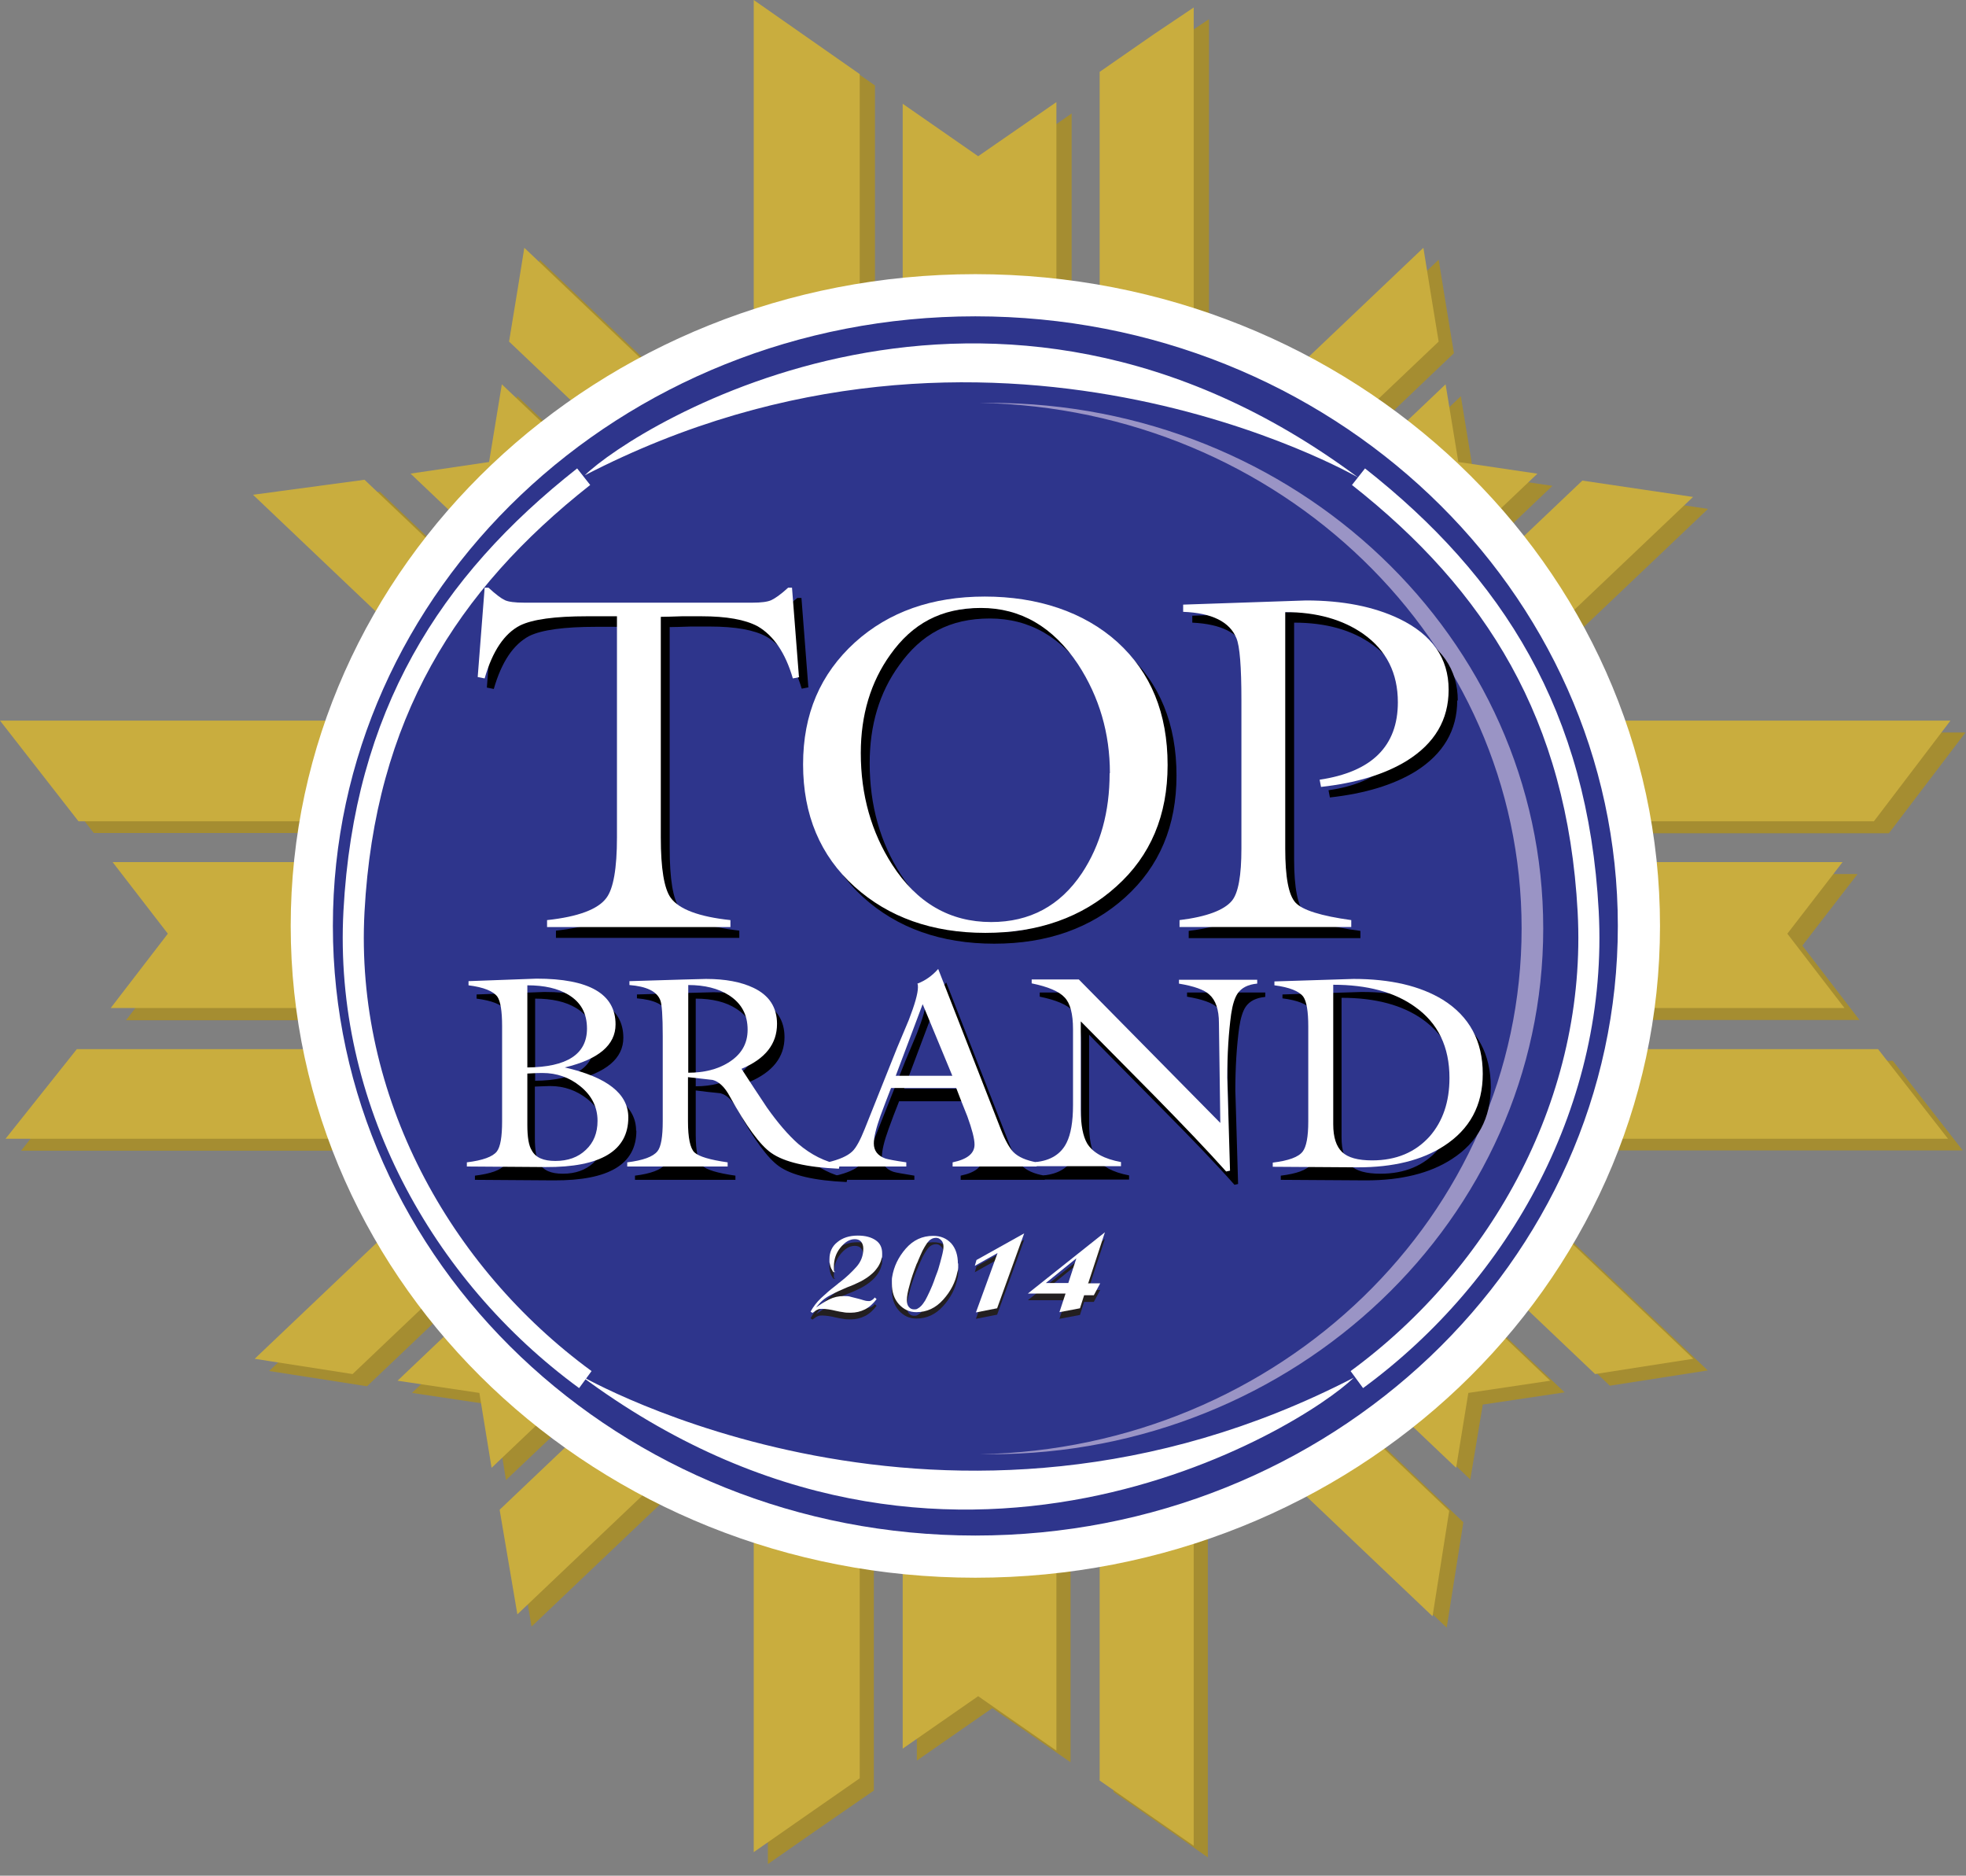 <svg width="130" height="124" viewBox="0 0 130 124" fill="none" xmlns="http://www.w3.org/2000/svg">
<rect x="0" y="0" width="130" height="124" fill="#808080" stroke="none"/>
<g clip-path="url(#clip0_1374_15382)">
<path d="M21.866 57.763C21.958 56.864 22.086 55.966 22.252 55.067H6.201L1.01 48.408H23.994C24.783 46.244 25.737 44.153 26.874 42.171L17.739 33.495L25.113 32.504L30.139 37.292C30.634 36.668 31.13 36.045 31.662 35.439L28.14 32.101L33.349 31.33L34.193 26.176L37.825 29.625C38.467 29.129 39.109 28.652 39.77 28.194L34.67 23.351L35.257 19.774L35.679 17.169L44.374 25.442C46.428 24.36 48.611 23.443 50.849 22.672V0.752L57.856 5.65V20.893C58.792 20.746 59.745 20.599 60.699 20.526V7.631L65.689 11.098L70.862 7.502V20.581C71.816 20.691 72.769 20.838 73.705 21.003V5.521L77.319 3.027L79.942 1.266V22.599C82.216 23.351 84.399 24.268 86.49 25.369L95.13 17.169L95.552 19.774L96.139 23.351L91.113 28.139C91.773 28.597 92.433 29.074 93.057 29.551L96.597 26.194L97.441 31.349L102.651 32.119L99.239 35.366C99.752 35.953 100.266 36.577 100.743 37.2L105.622 32.559L109.585 33.146L112.941 33.642L104.045 42.098C105.201 44.116 106.173 46.244 106.98 48.426H129.964L124.901 55.085H108.759C108.906 55.984 109.034 56.883 109.126 57.782H122.829L119.178 62.514L122.957 67.43H108.979C108.851 68.347 108.704 69.246 108.502 70.127H125.158L129.781 76.052H106.778C105.989 78.143 105.035 80.142 103.935 82.05L112.923 90.598L106.448 91.607L101 86.434C100.523 87.058 100.028 87.681 99.496 88.287L103.458 92.047L98.047 92.854L97.221 97.807L93.369 94.138C92.745 94.634 92.103 95.111 91.443 95.569L96.763 100.632L95.662 107.602L86.27 98.688C84.234 99.733 82.088 100.632 79.868 101.366V122.791L77.245 120.956L73.632 118.462V102.962C72.696 103.127 71.742 103.273 70.788 103.383V116.499L65.615 112.922L60.626 116.389V103.475C59.672 103.383 58.718 103.255 57.783 103.09V118.37L53.986 120.993L50.776 123.231V101.329C48.593 100.595 46.483 99.696 44.465 98.669L35.147 107.529L33.973 100.614L39.329 95.532C38.669 95.074 38.027 94.597 37.403 94.102L33.459 97.844L32.652 92.891L27.241 92.084L31.313 88.213C30.799 87.608 30.304 86.984 29.827 86.361L24.269 91.644L17.794 90.635L26.911 81.958C25.828 80.069 24.911 78.106 24.141 76.07H1.395L6.091 70.145H22.472C22.288 69.246 22.123 68.347 21.995 67.449H8.329L12.107 62.533L8.457 57.8H21.848L21.866 57.763Z" fill="#A58D31"/>
<path d="M16.748 32.725L94.726 106.851L95.827 99.88L24.104 31.716L16.748 32.706V32.725ZM27.149 31.312L96.285 97.037L97.092 92.084L102.504 91.277L33.184 25.406L32.34 30.542L27.13 31.312H27.149ZM111.969 89.828L34.67 16.381L34.248 19.004L33.661 22.581L105.475 90.837L111.951 89.828H111.969Z" fill="#C9AD3E"/>
<path d="M111.951 32.853L34.211 106.722L33.037 99.807L104.632 31.771L108.594 32.358L111.951 32.853ZM101.642 31.331L32.505 97.037L31.698 92.084L26.287 91.277L95.588 25.406L96.432 30.542L101.642 31.312V31.331ZM16.84 89.828L94.121 16.381L94.543 19.004L95.13 22.581L23.315 90.837L16.84 89.828Z" fill="#C9AD3E"/>
<path d="M0 47.638H128.973L123.91 54.296H5.191L0 47.638ZM7.447 56.993H121.837L118.187 61.725L121.966 66.641H7.319L11.098 61.725L7.447 56.993ZM128.808 75.281H0.367L5.081 69.356H124.185L128.808 75.281Z" fill="#C9AD3E"/>
<path d="M49.84 122.424V0L56.847 4.898V117.563L53.05 120.204L49.84 122.442V122.424ZM59.69 115.582V6.86L64.68 10.327L69.853 6.75V115.729L64.68 112.133L59.69 115.6V115.582ZM78.933 0.495V122.02L76.309 120.204L72.714 117.71V4.751L76.309 2.256L78.933 0.495Z" fill="#C9AD3E"/>
<path d="M20.617 61.212C20.617 38.173 40.263 19.518 64.495 19.518C88.726 19.518 108.372 38.173 108.372 61.212C108.372 84.251 88.726 102.907 64.495 102.907C40.263 102.907 20.617 84.251 20.617 61.212Z" fill="#2E358C"/>
<path d="M20.617 61.212C20.617 38.173 40.263 19.518 64.495 19.518C88.726 19.518 108.372 38.173 108.372 61.212C108.372 84.251 88.726 102.907 64.495 102.907C40.263 102.907 20.617 84.251 20.617 61.212Z" stroke="white" stroke-width="2.788" stroke-miterlimit="3.86"/>
<path fill-rule="evenodd" clip-rule="evenodd" d="M89.516 91.076C86.141 94.377 62.662 109.015 38.375 90.929C38.375 90.929 62.607 104.998 89.516 91.076Z" fill="white"/>
<path fill-rule="evenodd" clip-rule="evenodd" d="M38.668 31.423C42.043 28.121 65.523 13.483 89.809 31.57C89.809 31.57 65.578 17.5 38.668 31.423Z" fill="white"/>
<path d="M64.772 26.635H65.487C85.665 26.635 102.045 42.19 102.045 61.377C102.045 80.564 85.665 96.138 65.487 96.138H64.772C84.637 95.771 100.615 80.344 100.615 61.377C100.615 42.41 84.637 27.002 64.772 26.635Z" fill="#9A94C5"/>
<path fill-rule="evenodd" clip-rule="evenodd" d="M42.08 74.75C42.08 76.969 40.264 78.052 36.614 78.033L31.404 77.997V77.722C32.45 77.593 33.11 77.355 33.385 77.006C33.624 76.694 33.734 76.034 33.734 75.007V68.715C33.734 67.706 33.624 67.064 33.422 66.77C33.165 66.404 32.523 66.147 31.514 66.018V65.743C34.413 65.633 35.898 65.578 35.99 65.578C39.475 65.578 41.218 66.587 41.218 68.605C41.218 69.962 40.099 70.916 37.861 71.448C40.668 72.072 42.062 73.172 42.062 74.75M39.329 68.88C39.329 67.889 38.925 67.137 38.1 66.642C37.403 66.22 36.504 66.018 35.385 66.018V71.448C38.008 71.43 39.31 70.567 39.31 68.88M40.007 74.97C40.007 74.071 39.641 73.319 38.87 72.677C38.136 72.09 37.311 71.796 36.375 71.796C36.229 71.796 35.898 71.815 35.367 71.833V75.208C35.367 76.034 35.458 76.584 35.66 76.896C35.917 77.373 36.43 77.593 37.219 77.593C38.045 77.593 38.723 77.355 39.237 76.878C39.751 76.382 40.007 75.74 40.007 74.952" fill="black"/>
<path fill-rule="evenodd" clip-rule="evenodd" d="M56.039 77.868L55.984 78.143C53.856 78.051 52.352 77.702 51.508 77.097C50.775 76.583 49.858 75.336 48.775 73.373C48.445 72.75 48.06 72.383 47.638 72.273C47.088 72.218 46.556 72.163 46.005 72.089V75.006C46.005 76.088 46.152 76.785 46.427 77.06C46.721 77.335 47.455 77.556 48.629 77.721V77.996H41.988V77.721C43.034 77.592 43.694 77.335 43.988 76.987C44.226 76.694 44.336 76.033 44.336 75.006V69.374C44.336 68.054 44.281 67.247 44.171 66.99C43.933 66.421 43.254 66.091 42.117 65.999V65.743C45.198 65.651 46.886 65.596 47.179 65.596C48.464 65.596 49.509 65.797 50.316 66.164C51.362 66.66 51.875 67.467 51.875 68.567C51.875 69.888 51.087 70.879 49.527 71.539C50.078 72.401 50.646 73.245 51.215 74.107C51.912 75.116 52.609 75.905 53.251 76.492C54.113 77.225 55.031 77.684 56.021 77.886M49.931 68.971C49.931 67.98 49.527 67.228 48.702 66.696C48.005 66.238 47.088 66.018 46.005 66.018V71.814C47.051 71.814 47.932 71.576 48.665 71.154C49.509 70.622 49.949 69.906 49.949 68.989" fill="black"/>
<path fill-rule="evenodd" clip-rule="evenodd" d="M69.082 77.996H63.524V77.721C64.496 77.519 64.973 77.134 64.973 76.547C64.973 76.162 64.826 75.538 64.496 74.676C64.24 74.052 64.001 73.429 63.763 72.805H59.452C59.213 73.41 58.975 74.016 58.755 74.639C58.461 75.447 58.315 76.07 58.315 76.474C58.315 76.951 58.553 77.281 59.067 77.464C59.232 77.519 59.69 77.593 60.461 77.721V77.996H55.27V77.721C56.04 77.538 56.572 77.299 56.884 77.006C57.141 76.749 57.416 76.254 57.728 75.52L59.855 70.164C60.112 69.558 60.369 68.935 60.626 68.329C61.029 67.302 61.231 66.587 61.231 66.165C61.231 66.073 61.231 65.981 61.194 65.926C61.726 65.725 62.185 65.394 62.57 64.954L66.734 75.612C67.009 76.309 67.284 76.786 67.541 77.042C67.871 77.373 68.385 77.611 69.082 77.721V77.996ZM63.506 71.98L61.561 67.247L59.782 71.98H63.524H63.506Z" fill="black"/>
<path fill-rule="evenodd" clip-rule="evenodd" d="M83.647 65.908C83.06 65.963 82.62 66.183 82.363 66.568C82.179 66.843 82.033 67.302 81.941 67.925C81.776 69.136 81.684 70.549 81.684 72.163C81.684 71.888 81.739 73.924 81.868 78.271L81.629 78.326C80.418 76.951 78.823 75.3 76.86 73.319C73.723 70.145 72.109 68.513 72.017 68.403V74.254C72.017 75.263 72.145 75.997 72.439 76.474C72.824 77.097 73.576 77.501 74.659 77.703V77.978H69.009V77.703C69.999 77.611 70.696 77.171 71.063 76.418C71.338 75.868 71.485 75.043 71.485 73.96V68.934C71.485 67.925 71.302 67.228 70.935 66.825C70.568 66.421 69.834 66.109 68.752 65.889V65.614H71.87L81.225 75.116L81.134 68.494C81.134 67.595 80.914 66.972 80.492 66.605C80.162 66.293 79.483 66.055 78.492 65.889V65.614H83.665V65.889L83.647 65.908Z" fill="black"/>
<path fill-rule="evenodd" clip-rule="evenodd" d="M98.577 71.852C98.577 73.924 97.715 75.52 96.009 76.621C94.542 77.575 92.634 78.033 90.323 78.033L84.691 77.997V77.722C85.737 77.593 86.397 77.355 86.691 76.988C86.929 76.676 87.039 76.016 87.039 75.007V68.715C87.039 67.724 86.929 67.064 86.709 66.752C86.434 66.385 85.81 66.128 84.802 66V65.743C88.232 65.633 89.974 65.578 90.029 65.578C92.469 65.578 94.432 66.037 95.936 66.972C97.697 68.055 98.577 69.687 98.577 71.87M96.394 72.127C96.394 70.072 95.624 68.513 94.102 67.412C92.744 66.44 90.947 65.963 88.709 65.963V75.19C88.709 76.052 88.91 76.676 89.296 77.043C89.681 77.41 90.341 77.593 91.277 77.593C92.891 77.593 94.157 77.061 95.092 75.997C95.954 75.007 96.394 73.723 96.394 72.145" fill="black"/>
<path fill-rule="evenodd" clip-rule="evenodd" d="M41.547 73.869C41.547 76.088 39.713 77.171 36.081 77.153L30.871 77.116V76.841C31.917 76.712 32.577 76.474 32.852 76.125C33.091 75.813 33.201 75.153 33.201 74.126V67.834C33.201 66.825 33.091 66.183 32.889 65.89C32.614 65.523 31.99 65.266 30.981 65.138V64.862C33.879 64.752 35.365 64.697 35.475 64.697C38.961 64.697 40.703 65.706 40.703 67.724C40.703 69.081 39.584 70.035 37.346 70.567C40.153 71.209 41.547 72.31 41.547 73.869ZM38.814 67.999C38.814 66.99 38.41 66.257 37.585 65.761C36.888 65.339 35.989 65.138 34.87 65.138V70.567C37.493 70.549 38.814 69.687 38.814 67.999ZM39.511 74.089C39.511 73.19 39.126 72.42 38.374 71.814C37.658 71.228 36.814 70.934 35.879 70.934C35.732 70.934 35.402 70.934 34.87 70.971V74.364C34.87 75.171 34.962 75.74 35.163 76.052C35.42 76.529 35.934 76.749 36.723 76.749C37.548 76.749 38.227 76.51 38.74 76.015C39.254 75.538 39.511 74.896 39.511 74.107" fill="white"/>
<path fill-rule="evenodd" clip-rule="evenodd" d="M55.526 76.988L55.471 77.263C53.343 77.171 51.857 76.823 50.995 76.217C50.261 75.704 49.344 74.456 48.262 72.493C47.931 71.87 47.546 71.503 47.124 71.393C46.574 71.338 46.042 71.264 45.492 71.209V74.126C45.492 75.227 45.639 75.905 45.914 76.18C46.207 76.456 46.941 76.676 48.115 76.841V77.116H41.475V76.841C42.52 76.712 43.181 76.474 43.474 76.107C43.712 75.814 43.823 75.153 43.823 74.126V68.495C43.823 67.156 43.767 66.367 43.657 66.11C43.419 65.523 42.74 65.211 41.621 65.119V64.863C44.703 64.771 46.391 64.716 46.684 64.716C47.968 64.716 49.014 64.918 49.821 65.303C50.867 65.798 51.38 66.605 51.38 67.688C51.38 69.008 50.61 69.999 49.032 70.659C49.582 71.521 50.151 72.365 50.72 73.227C51.435 74.236 52.114 75.025 52.774 75.612C53.636 76.346 54.553 76.804 55.526 76.988ZM49.436 68.073C49.436 67.082 49.032 66.33 48.207 65.798C47.491 65.34 46.592 65.119 45.51 65.119V70.916C46.556 70.916 47.436 70.696 48.152 70.255C49.014 69.724 49.436 69.008 49.436 68.073Z" fill="white"/>
<path fill-rule="evenodd" clip-rule="evenodd" d="M68.549 77.116H62.991V76.841C63.963 76.639 64.44 76.254 64.44 75.667C64.44 75.282 64.275 74.658 63.963 73.796C63.706 73.172 63.468 72.549 63.229 71.925H58.919C58.68 72.549 58.442 73.154 58.222 73.759C57.928 74.585 57.781 75.19 57.781 75.594C57.781 76.071 58.038 76.401 58.533 76.584C58.699 76.639 59.157 76.731 59.928 76.841V77.116H54.736V76.841C55.507 76.658 56.039 76.419 56.35 76.126C56.607 75.887 56.883 75.374 57.176 74.64L59.322 69.265C59.579 68.66 59.836 68.036 60.093 67.431C60.496 66.385 60.698 65.67 60.698 65.266C60.698 65.175 60.698 65.083 60.661 65.028C61.193 64.826 61.652 64.496 62.037 64.056L66.201 74.713C66.476 75.41 66.751 75.887 67.008 76.162C67.338 76.493 67.852 76.713 68.549 76.841V77.116ZM62.972 71.118L61.01 66.385L59.23 71.118H62.972Z" fill="white"/>
<path fill-rule="evenodd" clip-rule="evenodd" d="M83.114 65.027C82.527 65.082 82.086 65.302 81.83 65.688C81.646 65.963 81.499 66.421 81.408 67.045C81.243 68.255 81.151 69.668 81.151 71.301C81.151 71.025 81.206 73.061 81.334 77.391L81.078 77.446C79.867 76.088 78.271 74.419 76.327 72.438C73.19 69.264 71.576 67.632 71.466 67.522V73.373C71.466 74.382 71.612 75.116 71.887 75.593C72.273 76.217 73.025 76.62 74.125 76.822V77.097H68.476V76.822C69.466 76.73 70.163 76.29 70.53 75.538C70.805 74.988 70.952 74.162 70.952 73.061V68.035C70.952 67.026 70.769 66.329 70.402 65.944C70.035 65.541 69.301 65.229 68.219 65.009V64.752H71.337L80.692 74.236L80.601 67.632C80.601 66.733 80.38 66.109 79.959 65.743C79.628 65.431 78.95 65.192 77.959 65.027V64.77H83.132V65.027H83.114Z" fill="white"/>
<path fill-rule="evenodd" clip-rule="evenodd" d="M98.046 70.989C98.046 73.08 97.184 74.658 95.478 75.759C94.011 76.712 92.103 77.171 89.792 77.171L84.16 77.134V76.859C85.206 76.731 85.866 76.492 86.141 76.125C86.38 75.814 86.508 75.153 86.508 74.144V67.853C86.508 66.862 86.398 66.202 86.178 65.89C85.903 65.523 85.261 65.266 84.27 65.138V64.881C87.7 64.771 89.443 64.716 89.498 64.716C91.938 64.716 93.9 65.174 95.405 66.092C97.166 67.192 98.046 68.825 98.046 70.989ZM95.845 71.264C95.845 69.21 95.093 67.632 93.552 66.55C92.195 65.578 90.397 65.101 88.159 65.101V74.328C88.159 75.19 88.361 75.795 88.746 76.162C89.131 76.529 89.792 76.712 90.727 76.712C92.323 76.712 93.589 76.18 94.543 75.117C95.405 74.126 95.845 72.842 95.845 71.264Z" fill="white"/>
<path d="M89.829 31.514C98.799 38.576 104.32 47.271 105.017 60.258C105.678 72.658 99.276 84.196 89.719 91.203" stroke="white" stroke-width="1.394" stroke-miterlimit="3.86"/>
<path d="M38.595 31.514C29.625 38.576 24.103 47.271 23.406 60.258C22.746 72.658 29.129 84.196 38.705 91.203" stroke="white" stroke-width="1.394" stroke-miterlimit="3.86"/>
<path fill-rule="evenodd" clip-rule="evenodd" d="M53.472 45.437L53.013 45.529C52.5 43.823 51.729 42.685 50.665 42.08C49.858 41.64 48.611 41.42 46.941 41.42H45.657C45.071 41.438 44.612 41.456 44.282 41.456V56.058C44.282 58.112 44.502 59.451 44.942 60.057C45.492 60.809 46.813 61.286 48.886 61.524V62.001H36.761V61.524C38.815 61.304 40.136 60.809 40.686 60.057C41.145 59.451 41.383 58.112 41.383 56.058V41.438H39.421C37.293 41.438 35.825 41.64 35 42.043C33.954 42.594 33.166 43.749 32.652 45.547L32.193 45.455L32.652 39.53H32.909C33.386 39.971 33.753 40.246 33.991 40.356C34.23 40.466 34.67 40.521 35.275 40.521H50.353C50.959 40.521 51.362 40.466 51.601 40.356C51.839 40.246 52.206 39.971 52.72 39.53H52.995L53.453 45.455L53.472 45.437Z" fill="black"/>
<path fill-rule="evenodd" clip-rule="evenodd" d="M77.795 51.27C77.795 54.59 76.676 57.269 74.401 59.323C72.145 61.359 69.247 62.386 65.743 62.386C62.239 62.386 59.341 61.359 57.085 59.323C54.829 57.269 53.691 54.59 53.691 51.252C53.691 47.913 54.829 45.272 57.122 43.181C59.359 41.163 62.221 40.136 65.706 40.136C69.192 40.136 72.255 41.145 74.475 43.144C76.694 45.162 77.795 47.877 77.795 51.27ZM73.979 51.802C73.979 49.179 73.264 46.776 71.87 44.611C70.237 42.135 68.091 40.888 65.45 40.888C62.808 40.888 60.919 41.915 59.451 43.988C58.149 45.785 57.507 47.932 57.507 50.463C57.507 53.233 58.204 55.709 59.58 57.837C61.212 60.368 63.395 61.616 66.128 61.616C68.678 61.616 70.677 60.552 72.127 58.406C73.356 56.553 73.961 54.352 73.961 51.802" fill="black"/>
<path fill-rule="evenodd" clip-rule="evenodd" d="M96.358 46.298C96.358 48.279 95.441 49.839 93.606 50.994C92.139 51.893 90.25 52.462 87.938 52.719L87.847 52.242C91.295 51.746 93.019 50.041 93.019 47.124C93.019 45.198 92.267 43.694 90.745 42.611C89.388 41.639 87.663 41.162 85.572 41.162V56.809C85.572 58.68 85.811 59.891 86.269 60.386C86.728 60.881 87.957 61.285 89.956 61.542V62.019H78.602V61.542C80.399 61.322 81.555 60.881 82.05 60.258C82.472 59.726 82.692 58.589 82.692 56.809V47.014C82.692 44.776 82.582 43.419 82.362 42.923C81.922 41.841 80.748 41.254 78.84 41.162V40.704C84.215 40.52 86.93 40.41 86.966 40.41C89.388 40.41 91.442 40.814 93.13 41.639C95.312 42.685 96.395 44.244 96.395 46.317" fill="black"/>
<path fill-rule="evenodd" clip-rule="evenodd" d="M52.885 44.758L52.426 44.85C51.931 43.144 51.142 42.007 50.096 41.401C49.271 40.961 48.042 40.741 46.373 40.741H45.089C44.483 40.759 44.043 40.778 43.695 40.778V55.361C43.695 57.415 43.915 58.754 44.355 59.359C44.905 60.112 46.226 60.607 48.299 60.827V61.286H36.174V60.827C38.228 60.607 39.549 60.112 40.099 59.359C40.558 58.754 40.796 57.415 40.796 55.361V40.741H38.815C36.687 40.741 35.22 40.943 34.394 41.346C33.349 41.878 32.56 43.052 32.047 44.85L31.588 44.758L32.047 38.852H32.303C32.78 39.292 33.147 39.567 33.386 39.677C33.624 39.787 34.046 39.842 34.67 39.842H49.748C50.335 39.842 50.757 39.787 50.995 39.677C51.234 39.567 51.619 39.31 52.114 38.852H52.371L52.83 44.758H52.885Z" fill="white"/>
<path fill-rule="evenodd" clip-rule="evenodd" d="M77.207 50.573C77.207 53.893 76.088 56.571 73.813 58.607C71.557 60.644 68.659 61.671 65.155 61.671C61.652 61.671 58.753 60.644 56.497 58.607C54.241 56.571 53.103 53.875 53.103 50.536C53.103 47.198 54.241 44.556 56.534 42.465C58.772 40.447 61.633 39.438 65.118 39.438C68.604 39.438 71.667 40.447 73.887 42.447C76.106 44.465 77.207 47.161 77.207 50.573ZM73.391 51.105C73.391 48.482 72.694 46.079 71.282 43.914C69.631 41.438 67.485 40.191 64.862 40.191C62.239 40.191 60.331 41.218 58.863 43.291C57.579 45.088 56.919 47.253 56.919 49.784C56.919 52.554 57.616 55.012 58.992 57.158C60.624 59.69 62.807 60.955 65.54 60.955C68.09 60.955 70.09 59.891 71.539 57.727C72.768 55.874 73.373 53.673 73.373 51.123" fill="white"/>
<path fill-rule="evenodd" clip-rule="evenodd" d="M95.789 45.602C95.789 47.583 94.872 49.142 93.019 50.298C91.552 51.197 89.662 51.765 87.351 52.022L87.26 51.545C90.708 51.032 92.432 49.326 92.432 46.427C92.432 44.501 91.68 42.997 90.158 41.915C88.8 40.961 87.076 40.466 84.985 40.466V56.094C84.985 57.984 85.205 59.176 85.664 59.671C86.122 60.167 87.351 60.552 89.351 60.827V61.285H77.996V60.827C79.794 60.607 80.949 60.167 81.463 59.543C81.885 59.029 82.087 57.874 82.087 56.094V46.299C82.087 44.061 81.977 42.704 81.757 42.19C81.316 41.108 80.142 40.521 78.235 40.447V39.971C83.609 39.787 86.324 39.695 86.361 39.695C88.782 39.695 90.837 40.099 92.524 40.906C94.689 41.952 95.789 43.511 95.789 45.584" fill="white"/>
<path d="M55.232 84.489L55.104 84.544C55.104 84.544 54.994 84.361 54.957 84.288C54.92 84.196 54.902 84.123 54.884 84.049C54.884 83.994 54.847 83.921 54.847 83.866C54.847 83.811 54.847 83.737 54.847 83.682C54.847 83.224 55.012 82.838 55.361 82.563C55.709 82.27 56.168 82.123 56.718 82.123C57.232 82.123 57.617 82.233 57.91 82.435C58.204 82.637 58.332 82.93 58.332 83.297C58.332 83.352 58.332 83.407 58.332 83.462C58.332 83.517 58.332 83.572 58.295 83.627C58.259 83.811 58.185 83.976 58.075 84.159C57.965 84.324 57.837 84.489 57.69 84.618C57.452 84.838 57.195 85.003 56.92 85.15C56.626 85.296 56.351 85.425 56.039 85.535C55.654 85.7 55.269 85.865 54.902 86.067C54.535 86.25 54.223 86.525 53.967 86.874C54.242 86.672 54.535 86.489 54.829 86.342C55.122 86.195 55.452 86.122 55.801 86.122C55.966 86.122 56.131 86.122 56.278 86.177C56.425 86.214 56.59 86.25 56.718 86.287C56.865 86.324 56.993 86.36 57.103 86.397C57.213 86.434 57.323 86.452 57.415 86.452H57.452C57.452 86.452 57.47 86.452 57.488 86.452C57.544 86.452 57.617 86.415 57.672 86.379C57.727 86.342 57.8 86.287 57.837 86.214L57.965 86.324C57.745 86.617 57.488 86.856 57.195 87.002C56.901 87.149 56.59 87.222 56.259 87.222C56.076 87.222 55.911 87.222 55.746 87.186C55.581 87.168 55.416 87.131 55.251 87.094C55.085 87.057 54.939 87.021 54.792 87.002C54.645 86.984 54.498 86.966 54.37 86.966C54.26 86.966 54.15 86.966 54.058 87.021C53.967 87.057 53.893 87.112 53.801 87.186C53.801 87.186 53.783 87.186 53.765 87.204L53.728 87.241L53.6 87.149C53.783 86.819 54.003 86.525 54.297 86.25C54.59 85.975 54.884 85.718 55.196 85.48C55.251 85.425 55.324 85.388 55.379 85.333C55.434 85.278 55.489 85.241 55.562 85.186C55.966 84.875 56.314 84.544 56.626 84.196C56.938 83.847 57.085 83.444 57.085 82.985C57.085 82.783 57.03 82.637 56.938 82.527C56.846 82.416 56.7 82.362 56.535 82.362H56.516C56.168 82.362 55.856 82.563 55.562 82.93C55.269 83.297 55.141 83.719 55.141 84.159V84.233C55.141 84.233 55.141 84.269 55.141 84.288C55.141 84.324 55.141 84.361 55.141 84.416C55.141 84.453 55.159 84.508 55.177 84.563L55.232 84.489Z" fill="#231F20"/>
<path d="M63.359 83.939C63.359 84.049 63.359 84.141 63.359 84.233C63.359 84.324 63.34 84.434 63.304 84.526C63.175 85.186 62.863 85.792 62.368 86.342C61.873 86.892 61.286 87.168 60.589 87.168C60.13 87.168 59.745 86.984 59.433 86.635C59.121 86.287 58.975 85.828 58.975 85.278C58.975 85.205 58.975 85.131 58.975 85.058C58.975 84.985 58.975 84.911 58.993 84.838C59.103 84.159 59.397 83.535 59.892 82.967C60.387 82.398 60.992 82.123 61.708 82.123C62.203 82.123 62.588 82.288 62.9 82.618C63.194 82.948 63.34 83.407 63.34 83.957L63.359 83.939ZM62.386 82.838C62.386 82.673 62.35 82.527 62.24 82.416C62.13 82.306 62.038 82.251 61.891 82.251C61.8 82.251 61.726 82.27 61.634 82.306C61.561 82.343 61.469 82.398 61.396 82.49C61.304 82.582 61.231 82.71 61.139 82.857C61.047 83.004 60.956 83.187 60.864 83.407C60.827 83.499 60.772 83.609 60.736 83.701C60.699 83.792 60.662 83.902 60.607 83.994C60.424 84.471 60.259 84.93 60.149 85.37C60.02 85.81 59.965 86.14 59.965 86.36C59.965 86.562 60.002 86.709 60.094 86.819C60.185 86.929 60.295 86.984 60.442 86.984C60.534 86.984 60.607 86.984 60.681 86.929C60.754 86.892 60.827 86.837 60.901 86.764C60.992 86.672 61.084 86.544 61.176 86.397C61.267 86.232 61.359 86.049 61.469 85.81C61.524 85.7 61.579 85.553 61.653 85.388C61.726 85.223 61.781 85.04 61.855 84.838C61.891 84.764 61.91 84.673 61.946 84.599C61.983 84.526 62.001 84.434 62.038 84.343C62.13 84.049 62.203 83.756 62.276 83.481C62.35 83.205 62.386 82.985 62.386 82.838Z" fill="#231F20"/>
<path d="M65.927 86.911L64.532 87.186L65.963 83.26L64.459 84.104L64.569 83.719L67.724 81.958L65.927 86.929V86.911Z" fill="#231F20"/>
<path d="M71.925 85.278H72.751L72.329 86.067H71.687L71.412 86.929L70.054 87.186L70.458 85.957H67.963L73.062 81.903L71.962 85.26L71.925 85.278ZM71.173 83.628L69.155 85.26H70.641L71.173 83.628Z" fill="#231F20"/>
<path d="M55.232 84.049L55.104 84.104C55.104 84.104 54.994 83.921 54.957 83.847C54.92 83.755 54.902 83.682 54.884 83.609C54.884 83.554 54.847 83.48 54.847 83.425C54.847 83.37 54.847 83.297 54.847 83.242C54.847 82.783 55.012 82.398 55.361 82.123C55.709 81.829 56.168 81.683 56.718 81.683C57.232 81.683 57.617 81.793 57.91 81.995C58.204 82.196 58.332 82.49 58.332 82.857C58.332 82.912 58.332 82.967 58.332 83.022C58.332 83.077 58.332 83.132 58.295 83.187C58.259 83.37 58.185 83.535 58.075 83.719C57.965 83.884 57.837 84.049 57.69 84.177C57.452 84.397 57.195 84.562 56.92 84.709C56.626 84.856 56.351 84.984 56.039 85.094C55.654 85.26 55.269 85.425 54.902 85.626C54.535 85.81 54.223 86.085 53.967 86.434C54.242 86.232 54.535 86.048 54.829 85.902C55.122 85.755 55.452 85.681 55.801 85.681C55.966 85.681 56.131 85.681 56.278 85.737C56.425 85.773 56.59 85.81 56.718 85.847C56.865 85.883 56.993 85.92 57.103 85.957C57.213 85.993 57.323 86.012 57.415 86.012H57.452C57.452 86.012 57.47 86.012 57.488 86.012C57.544 86.012 57.617 85.975 57.672 85.938C57.727 85.902 57.8 85.847 57.837 85.773L57.965 85.883C57.745 86.177 57.488 86.415 57.195 86.562C56.901 86.709 56.59 86.782 56.259 86.782C56.076 86.782 55.911 86.782 55.746 86.745C55.581 86.727 55.416 86.69 55.251 86.654C55.085 86.617 54.939 86.58 54.792 86.562C54.645 86.544 54.498 86.525 54.37 86.525C54.26 86.525 54.15 86.525 54.058 86.58C53.967 86.617 53.893 86.672 53.801 86.745C53.801 86.745 53.783 86.745 53.765 86.764L53.728 86.8L53.6 86.709C53.783 86.379 54.003 86.085 54.297 85.81C54.59 85.535 54.884 85.278 55.196 85.04C55.251 84.984 55.324 84.948 55.379 84.893C55.434 84.838 55.489 84.801 55.562 84.746C55.966 84.434 56.314 84.104 56.626 83.755C56.938 83.407 57.085 83.003 57.085 82.545C57.085 82.343 57.03 82.196 56.938 82.086C56.846 81.976 56.7 81.921 56.535 81.921H56.516C56.168 81.921 55.856 82.123 55.562 82.49C55.269 82.857 55.141 83.278 55.141 83.719V83.792C55.141 83.792 55.141 83.829 55.141 83.847C55.141 83.884 55.141 83.921 55.141 83.975C55.141 84.012 55.159 84.067 55.177 84.122L55.232 84.049Z" fill="white"/>
<path d="M63.359 83.517C63.359 83.627 63.359 83.719 63.359 83.811C63.359 83.902 63.34 84.012 63.304 84.104C63.175 84.764 62.863 85.37 62.368 85.92C61.873 86.471 61.286 86.746 60.589 86.746C60.13 86.746 59.745 86.562 59.433 86.214C59.121 85.865 58.975 85.406 58.975 84.856C58.975 84.783 58.975 84.71 58.975 84.636C58.975 84.563 58.975 84.489 58.993 84.416C59.103 83.737 59.397 83.114 59.892 82.545C60.387 81.976 60.992 81.701 61.708 81.701C62.203 81.701 62.588 81.866 62.9 82.196C63.194 82.527 63.34 82.985 63.34 83.535L63.359 83.517ZM62.386 82.417C62.386 82.251 62.35 82.105 62.24 81.995C62.13 81.885 62.038 81.83 61.891 81.83C61.8 81.83 61.726 81.848 61.634 81.885C61.561 81.921 61.469 81.976 61.396 82.068C61.304 82.16 61.231 82.288 61.139 82.435C61.047 82.582 60.956 82.765 60.864 82.985C60.827 83.077 60.772 83.187 60.736 83.279C60.699 83.37 60.662 83.481 60.607 83.572C60.424 84.049 60.259 84.508 60.149 84.948C60.02 85.388 59.965 85.718 59.965 85.939C59.965 86.14 60.002 86.287 60.094 86.397C60.185 86.507 60.295 86.562 60.442 86.562C60.534 86.562 60.607 86.562 60.681 86.507C60.754 86.471 60.827 86.415 60.901 86.342C60.992 86.25 61.084 86.122 61.176 85.975C61.267 85.81 61.359 85.627 61.469 85.388C61.524 85.278 61.579 85.131 61.653 84.966C61.726 84.801 61.781 84.618 61.855 84.416C61.891 84.343 61.91 84.251 61.946 84.177C61.983 84.104 62.001 84.012 62.038 83.921C62.13 83.627 62.203 83.334 62.276 83.059C62.35 82.783 62.386 82.563 62.386 82.417Z" fill="white"/>
<path d="M65.927 86.489L64.532 86.764L65.963 82.838L64.459 83.682L64.569 83.297L67.724 81.536L65.927 86.507V86.489Z" fill="white"/>
<path d="M71.925 84.838H72.751L72.329 85.627H71.687L71.412 86.489L70.054 86.746L70.458 85.517H67.963L73.062 81.463L71.962 84.82L71.925 84.838ZM71.173 83.187L69.155 84.82H70.641L71.173 83.187Z" fill="white"/>
</g>
<defs>
<clipPath id="clip0_1374_15382">
<rect width="130" height="123.194" fill="white"/>
</clipPath>
</defs>
</svg>
